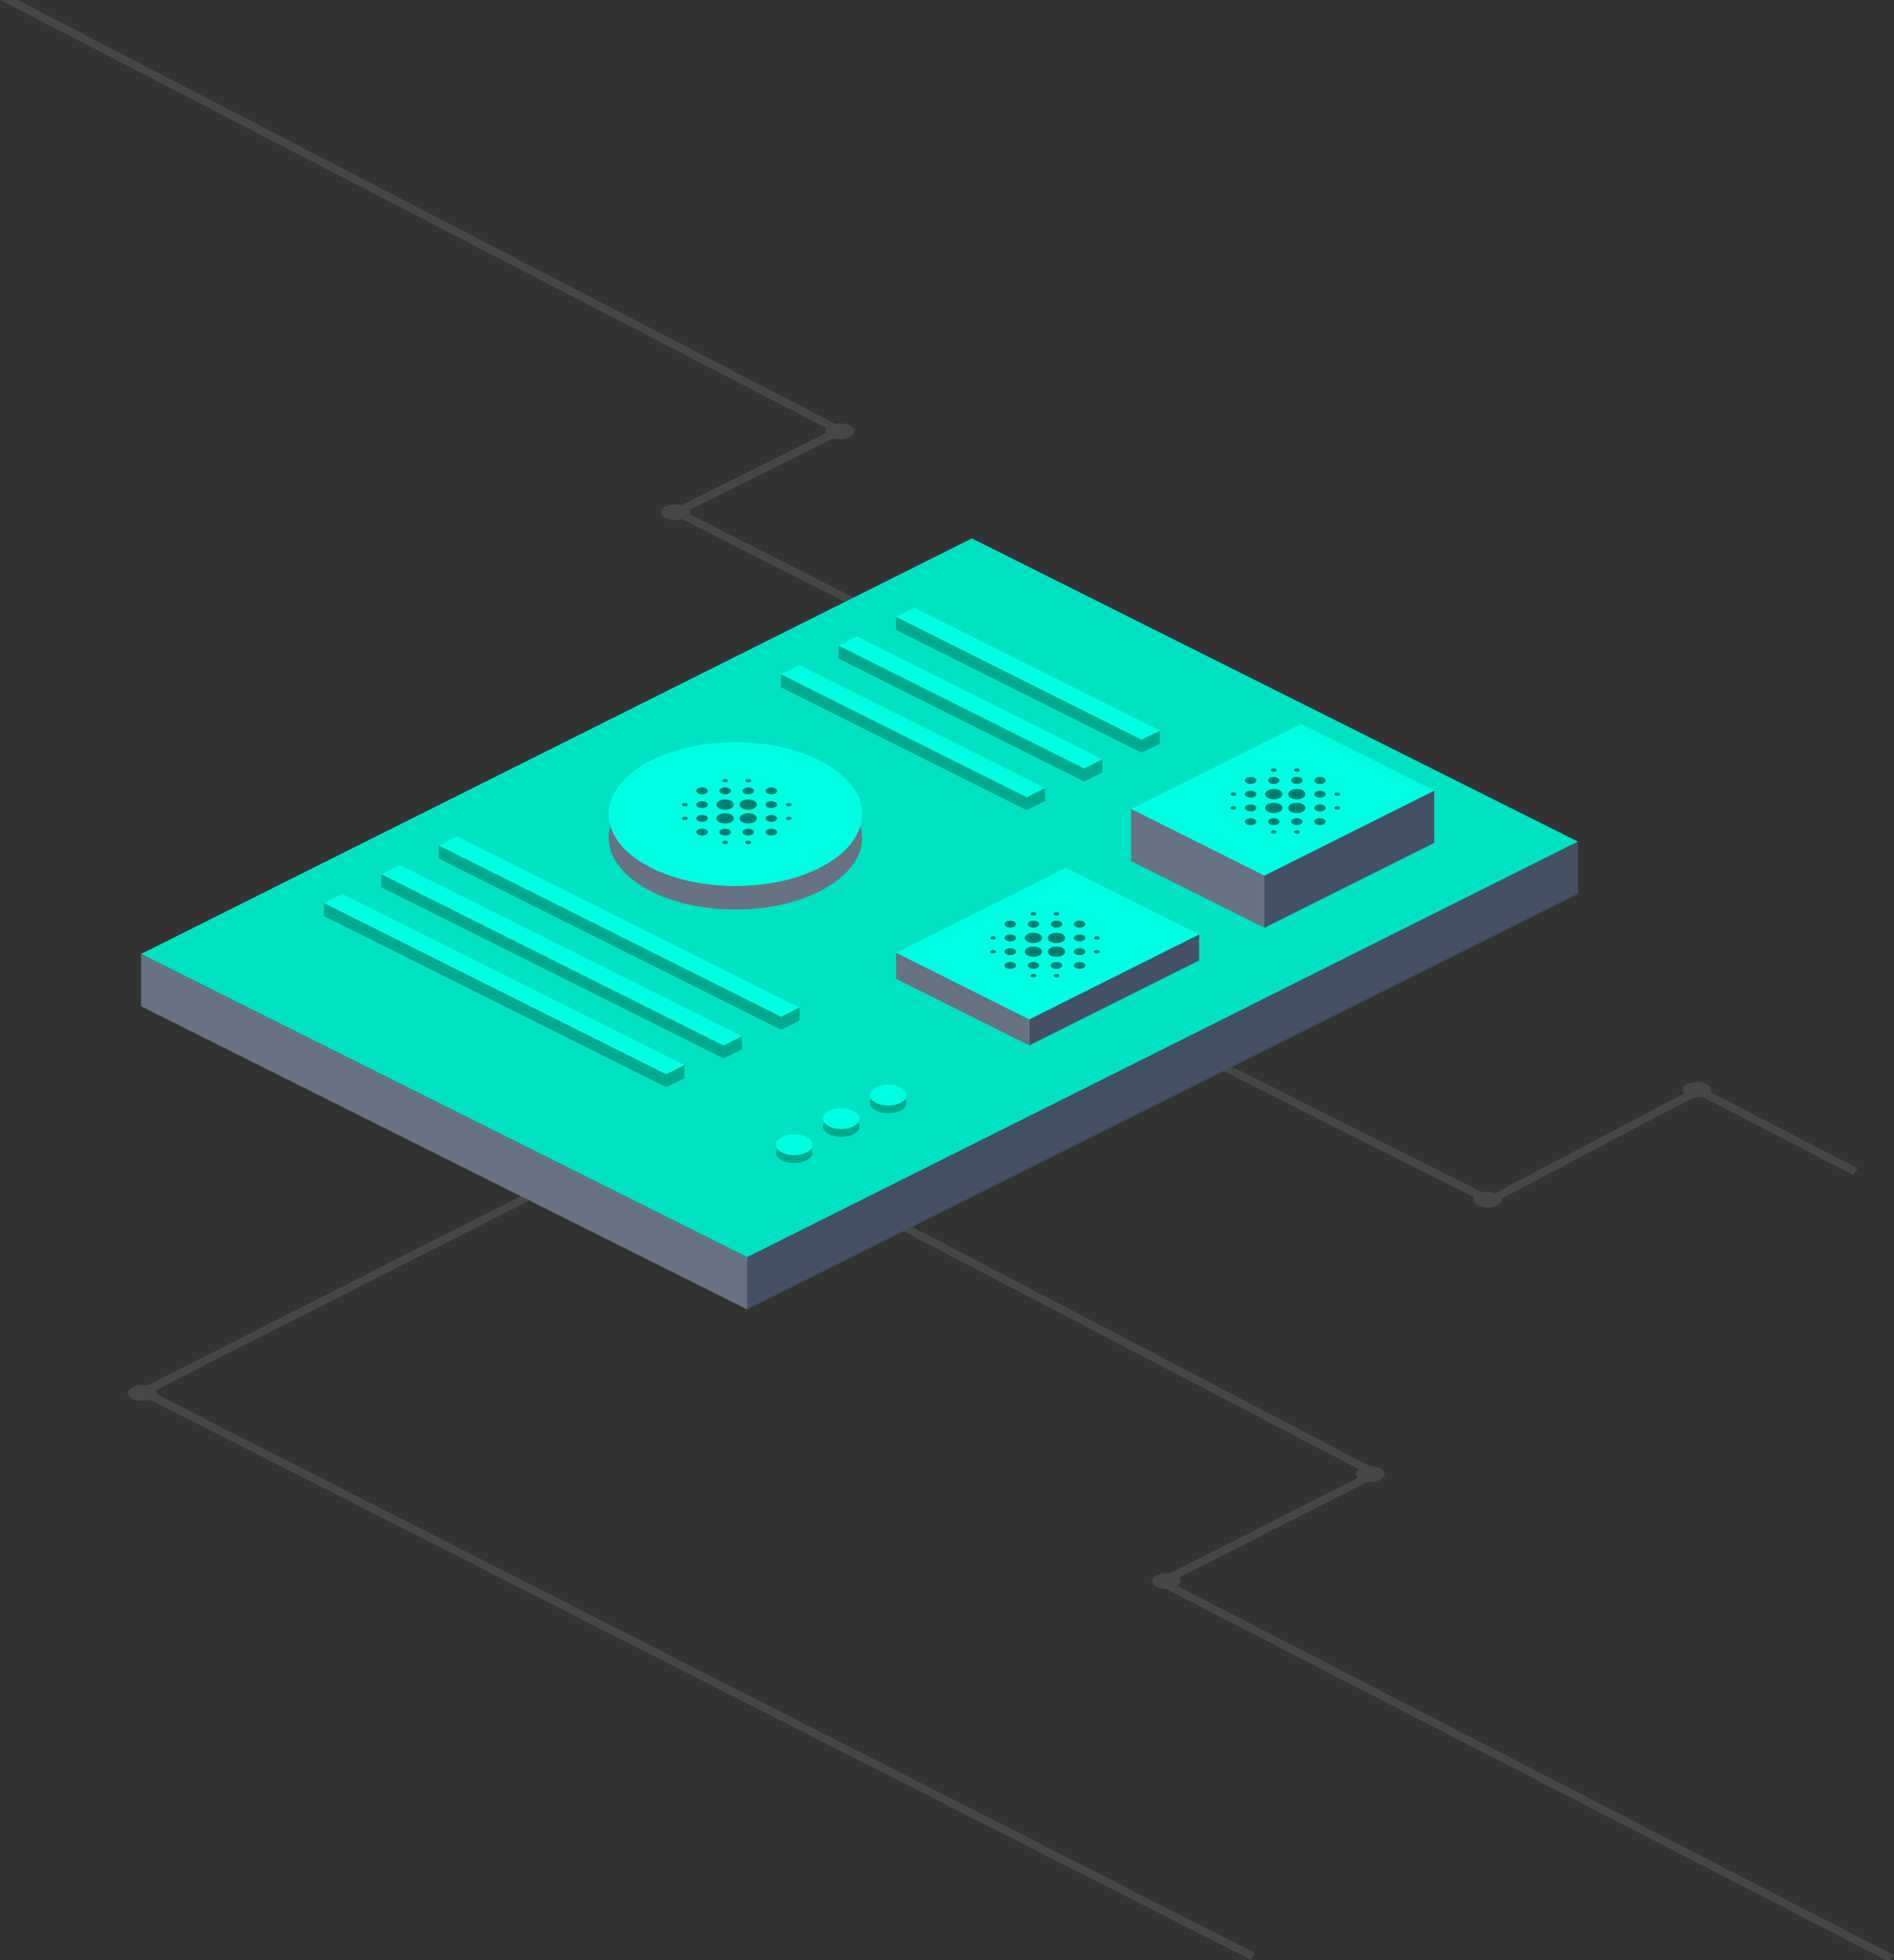 <?xml version="1.0" encoding="UTF-8"?>
<svg width="725px" height="750px" viewBox="0 0 725 750" version="1.1" xmlns="http://www.w3.org/2000/svg" xmlns:xlink="http://www.w3.org/1999/xlink">
    <rect x="0" y="0" width="725" height="750" fill="#333333" stroke="none"/>
    <!-- Generator: Sketch 49.3 (51167) - http://www.bohemiancoding.com/sketch -->
    <title>main illu</title>
    <desc>Created with Sketch.</desc>
    <defs></defs>
    <g id="Page-1" stroke="none" stroke-width="1" fill="none" fill-rule="evenodd">
        <g id="Market-v3" transform="translate(-647, 0)">
            <g id="hero" transform="translate(0, -3)">
                <g id="main-illu" transform="translate(602, -22)">
                    <g id="lines" opacity="0.1" transform="translate(384.5, 387.5) scale(-1, 1) translate(-384.5, -387.5) ">
                        <polyline id="Path-4" stroke="#FFFFFF" stroke-width="3" points="288.938 416.503 153.752 484.317 73.825 442.178 13.742 473.326"></polyline>
                        <polyline id="Path-5" stroke="#FFFFFF" stroke-width="3" points="396.544 255.703 465.013 220.877 402.523 189.783 768.634 0.068"></polyline>
                        <polyline id="Path-7" stroke="#FFFFFF" stroke-width="3" points="408.964 478.281 197.571 588.767 279.436 630.365 0.11 774.271"></polyline>
                        <ellipse id="Oval-2" fill="#FFFFFF" cx="154.5" cy="484" rx="5.5" ry="3"></ellipse>
                        <ellipse id="Oval-2" fill="#FFFFFF" cx="199.5" cy="589" rx="5.5" ry="3"></ellipse>
                        <ellipse id="Oval-2" fill="#FFFFFF" cx="277.5" cy="630" rx="5.5" ry="3"></ellipse>
                        <g id="Group-4" transform="translate(244, 482)">
                            <polyline id="Path-6" stroke="#FFFFFF" stroke-width="3" points="276.22 0.081 425.117 75.579 0.38 291.562"></polyline>
                            <ellipse id="Oval-2" fill="#FFFFFF" cx="425.5" cy="76" rx="5.5" ry="3"></ellipse>
                        </g>
                        <ellipse id="Oval-2" fill="#FFFFFF" cx="465.5" cy="221" rx="5.5" ry="3"></ellipse>
                        <ellipse id="Oval-2" fill="#FFFFFF" cx="402.5" cy="190" rx="5.5" ry="3"></ellipse>
                        <ellipse id="Oval-2" fill="#FFFFFF" cx="74.5" cy="442" rx="5.5" ry="3"></ellipse>
                    </g>
                    <g id="illu" transform="translate(99, 231)">
                        <polygon id="Rectangle-8_Right_Isometric" fill="#445064" points="232 295 550 136 550 116 232 275"></polygon>
                        <polygon id="Rectangle-8_Left_Isometric" fill="#677383" points="232 295 0 179 0 159 232 275"></polygon>
                        <polygon id="Rectangle-8_Top_Isometric" fill="#00E2C1" points="550 116 318 0 0 159 232 275"></polygon>
                        <g id="Group-15" transform="translate(279, 209)">
                            <ellipse id="Oval" fill="#00AA8D" cx="7" cy="7" rx="7" ry="4"></ellipse>
                            <ellipse id="Oval" fill="#00FFE2" cx="7" cy="4" rx="7" ry="4"></ellipse>
                        </g>
                        <g id="Group-16" transform="translate(261, 218)">
                            <ellipse id="Oval" fill="#00AA8D" cx="7" cy="7" rx="7" ry="4"></ellipse>
                            <ellipse id="Oval" fill="#00FFE2" cx="7" cy="4" rx="7" ry="4"></ellipse>
                        </g>
                        <g id="Group-17" transform="translate(243, 228)">
                            <ellipse id="Oval" fill="#00AA8D" cx="7" cy="7" rx="7" ry="4"></ellipse>
                            <ellipse id="Oval" fill="#00FFE2" cx="7" cy="4" rx="7" ry="4"></ellipse>
                        </g>
                        <g id="Group-14" transform="translate(179, 78)">
                            <ellipse id="Oval" fill="#677383" cx="48.5" cy="36.5" rx="48.5" ry="27.5"></ellipse>
                            <ellipse id="Oval" fill="#00FFE2" cx="48.5" cy="27.5" rx="48.5" ry="27.5"></ellipse>
                        </g>
                        <g id="top" transform="translate(70, 26)">
                            <g id="Rectangle-5_Isometric" transform="translate(219, 100)">
                                <polygon id="Rectangle-5_Right_Isometric" fill="#445064" points="51 68 116 35.5 116 25.5 51 58"></polygon>
                                <polygon id="Rectangle-5_Left_Isometric" fill="#677383" points="51 68 0 42.5 0 32.5 51 58"></polygon>
                                <polygon id="Rectangle-5_Top_Isometric" fill="#00FFE2" points="116 25.5 65 0 0 32.5 51 58"></polygon>
                            </g>
                            <g id="Rectangle-5_Isometric" transform="translate(309, 45)">
                                <polygon id="Rectangle-5_Right_Isometric" fill="#445064" points="51 78 116 45.5 116 25.5 51 58"></polygon>
                                <polygon id="Rectangle-5_Left_Isometric" fill="#677383" points="51 78 0 52.5 0 32.5 51 58"></polygon>
                                <polygon id="Rectangle-5_Top_Isometric" fill="#00FFE2" points="116 25.5 65 0 0 32.5 51 58"></polygon>
                            </g>
                            <g id="Rectangle-5_Isometric" transform="translate(219, 0)">
                                <polygon id="Rectangle-5_Left_Isometric" fill="#00AA8D" points="94 56 0 9 0 4 94 51"></polygon>
                                <polygon id="Rectangle-5_Right_Isometric" fill="#00AA8D" points="94 56 101 52.5 101 47.5 94 51"></polygon>
                                <polygon id="Rectangle-5_Top_Isometric" fill="#00FFE2" points="0 4 7 0.5 101 47.5 94 51"></polygon>
                            </g>
                            <g id="Rectangle-5_Isometric" transform="translate(197, 11)">
                                <polygon id="Rectangle-5_Left_Isometric" fill="#00AA8D" points="94 56 0 9 0 4 94 51"></polygon>
                                <polygon id="Rectangle-5_Right_Isometric" fill="#00AA8D" points="94 56 101 52.5 101 47.5 94 51"></polygon>
                                <polygon id="Rectangle-5_Top_Isometric" fill="#00FFE2" points="0 4 7 0.5 101 47.5 94 51"></polygon>
                            </g>
                            <g id="Rectangle-5_Isometric" transform="translate(175, 22)">
                                <polygon id="Rectangle-5_Left_Isometric" fill="#00AA8D" points="94 56 0 9 0 4 94 51"></polygon>
                                <polygon id="Rectangle-5_Right_Isometric" fill="#00AA8D" points="94 56 101 52.5 101 47.5 94 51"></polygon>
                                <polygon id="Rectangle-5_Top_Isometric" fill="#00FFE2" points="0 4 7 0.5 101 47.5 94 51"></polygon>
                            </g>
                            <g id="Rectangle-5_Isometric" transform="translate(44, 88)">
                                <polygon id="Rectangle-5_Left_Isometric" fill="#00AA8D" points="131 74 0 8.5 0 3.5 131 69"></polygon>
                                <polygon id="Rectangle-5_Right_Isometric" fill="#00AA8D" points="131 74 138 70.5 138 65.5 131 69"></polygon>
                                <polygon id="Rectangle-5_Top_Isometric" fill="#00FFE2" points="0 3.5 7 0 138 65.5 131 69"></polygon>
                            </g>
                            <g id="Rectangle-5_Isometric" transform="translate(22, 99)">
                                <polygon id="Rectangle-5_Left_Isometric" fill="#00AA8D" points="131 74 0 8.5 0 3.5 131 69"></polygon>
                                <polygon id="Rectangle-5_Right_Isometric" fill="#00AA8D" points="131 74 138 70.5 138 65.5 131 69"></polygon>
                                <polygon id="Rectangle-5_Top_Isometric" fill="#00FFE2" points="0 3.5 7 0 138 65.5 131 69"></polygon>
                            </g>
                            <g id="Rectangle-5_Isometric" transform="translate(0, 110)">
                                <polygon id="Rectangle-5_Left_Isometric" fill="#00AA8D" points="131 74 0 8.5 0 3.5 131 69"></polygon>
                                <polygon id="Rectangle-5_Right_Isometric" fill="#00AA8D" points="131 74 138 70.5 138 65.5 131 69"></polygon>
                                <polygon id="Rectangle-5_Top_Isometric" fill="#00FFE2" points="0 3.5 7 0 138 65.5 131 69"></polygon>
                            </g>
                            <g id="contracts" transform="translate(132, 62)" fill="#000000" opacity="0.5">
                                <g id="ic_blur_on_24px" transform="translate(5, 4)">
                                    <path d="M7.737,13.816 C6.521,13.816 5.526,14.408 5.526,15.132 C5.526,15.855 6.521,16.447 7.737,16.447 C8.953,16.447 9.947,15.855 9.947,15.132 C9.947,14.408 8.953,13.816 7.737,13.816 Z M7.737,19.079 C6.521,19.079 5.526,19.671 5.526,20.395 C5.526,21.118 6.521,21.711 7.737,21.711 C8.953,21.711 9.947,21.118 9.947,20.395 C9.947,19.671 8.953,19.079 7.737,19.079 Z M7.737,8.553 C6.521,8.553 5.526,9.145 5.526,9.868 C5.526,10.592 6.521,11.184 7.737,11.184 C8.953,11.184 9.947,10.592 9.947,9.868 C9.947,9.145 8.953,8.553 7.737,8.553 Z M1.105,9.211 C0.486,9.211 0,9.5 0,9.868 C0,10.237 0.486,10.526 1.105,10.526 C1.724,10.526 2.211,10.237 2.211,9.868 C2.211,9.5 1.724,9.211 1.105,9.211 Z M7.737,3.289 C6.521,3.289 5.526,3.882 5.526,4.605 C5.526,5.329 6.521,5.921 7.737,5.921 C8.953,5.921 9.947,5.329 9.947,4.605 C9.947,3.882 8.953,3.289 7.737,3.289 Z M40.895,10.526 C41.514,10.526 42,10.237 42,9.868 C42,9.5 41.514,9.211 40.895,9.211 C40.276,9.211 39.789,9.5 39.789,9.868 C39.789,10.237 40.276,10.526 40.895,10.526 Z M25.421,5.921 C26.637,5.921 27.632,5.329 27.632,4.605 C27.632,3.882 26.637,3.289 25.421,3.289 C24.205,3.289 23.211,3.882 23.211,4.605 C23.211,5.329 24.205,5.921 25.421,5.921 Z M25.421,1.316 C26.04,1.316 26.526,1.026 26.526,0.658 C26.526,0.289 26.04,0 25.421,0 C24.802,0 24.316,0.289 24.316,0.658 C24.316,1.026 24.802,1.316 25.421,1.316 Z M1.105,14.474 C0.486,14.474 0,14.763 0,15.132 C0,15.5 0.486,15.789 1.105,15.789 C1.724,15.789 2.211,15.5 2.211,15.132 C2.211,14.763 1.724,14.474 1.105,14.474 Z M16.579,23.684 C15.96,23.684 15.474,23.974 15.474,24.342 C15.474,24.711 15.96,25 16.579,25 C17.198,25 17.684,24.711 17.684,24.342 C17.684,23.974 17.198,23.684 16.579,23.684 Z M16.579,1.316 C17.198,1.316 17.684,1.026 17.684,0.658 C17.684,0.289 17.198,0 16.579,0 C15.96,0 15.474,0.289 15.474,0.658 C15.474,1.026 15.96,1.316 16.579,1.316 Z M16.579,5.921 C17.795,5.921 18.789,5.329 18.789,4.605 C18.789,3.882 17.795,3.289 16.579,3.289 C15.363,3.289 14.368,3.882 14.368,4.605 C14.368,5.329 15.363,5.921 16.579,5.921 Z M16.579,13.158 C14.744,13.158 13.263,14.039 13.263,15.132 C13.263,16.224 14.744,17.105 16.579,17.105 C18.414,17.105 19.895,16.224 19.895,15.132 C19.895,14.039 18.414,13.158 16.579,13.158 Z M34.263,13.816 C33.047,13.816 32.053,14.408 32.053,15.132 C32.053,15.855 33.047,16.447 34.263,16.447 C35.479,16.447 36.474,15.855 36.474,15.132 C36.474,14.408 35.479,13.816 34.263,13.816 Z M34.263,19.079 C33.047,19.079 32.053,19.671 32.053,20.395 C32.053,21.118 33.047,21.711 34.263,21.711 C35.479,21.711 36.474,21.118 36.474,20.395 C36.474,19.671 35.479,19.079 34.263,19.079 Z M34.263,8.553 C33.047,8.553 32.053,9.145 32.053,9.868 C32.053,10.592 33.047,11.184 34.263,11.184 C35.479,11.184 36.474,10.592 36.474,9.868 C36.474,9.145 35.479,8.553 34.263,8.553 Z M34.263,3.289 C33.047,3.289 32.053,3.882 32.053,4.605 C32.053,5.329 33.047,5.921 34.263,5.921 C35.479,5.921 36.474,5.329 36.474,4.605 C36.474,3.882 35.479,3.289 34.263,3.289 Z M40.895,14.474 C40.276,14.474 39.789,14.763 39.789,15.132 C39.789,15.5 40.276,15.789 40.895,15.789 C41.514,15.789 42,15.5 42,15.132 C42,14.763 41.514,14.474 40.895,14.474 Z M25.421,19.079 C24.205,19.079 23.211,19.671 23.211,20.395 C23.211,21.118 24.205,21.711 25.421,21.711 C26.637,21.711 27.632,21.118 27.632,20.395 C27.632,19.671 26.637,19.079 25.421,19.079 Z M25.421,23.684 C24.802,23.684 24.316,23.974 24.316,24.342 C24.316,24.711 24.802,25 25.421,25 C26.04,25 26.526,24.711 26.526,24.342 C26.526,23.974 26.04,23.684 25.421,23.684 Z M16.579,7.895 C14.744,7.895 13.263,8.776 13.263,9.868 C13.263,10.961 14.744,11.842 16.579,11.842 C18.414,11.842 19.895,10.961 19.895,9.868 C19.895,8.776 18.414,7.895 16.579,7.895 Z M16.579,19.079 C15.363,19.079 14.368,19.671 14.368,20.395 C14.368,21.118 15.363,21.711 16.579,21.711 C17.795,21.711 18.789,21.118 18.789,20.395 C18.789,19.671 17.795,19.079 16.579,19.079 Z M25.421,13.158 C23.586,13.158 22.105,14.039 22.105,15.132 C22.105,16.224 23.586,17.105 25.421,17.105 C27.256,17.105 28.737,16.224 28.737,15.132 C28.737,14.039 27.256,13.158 25.421,13.158 Z M25.421,7.895 C23.586,7.895 22.105,8.776 22.105,9.868 C22.105,10.961 23.586,11.842 25.421,11.842 C27.256,11.842 28.737,10.961 28.737,9.868 C28.737,8.776 27.256,7.895 25.421,7.895 Z" id="Shape" fill-rule="nonzero"></path>
                                </g>
                            </g>
                            <g id="contracts" transform="translate(250, 113)" fill="#000000" opacity="0.5">
                                <g id="ic_blur_on_24px" transform="translate(5, 4)">
                                    <path d="M7.737,13.816 C6.521,13.816 5.526,14.408 5.526,15.132 C5.526,15.855 6.521,16.447 7.737,16.447 C8.953,16.447 9.947,15.855 9.947,15.132 C9.947,14.408 8.953,13.816 7.737,13.816 Z M7.737,19.079 C6.521,19.079 5.526,19.671 5.526,20.395 C5.526,21.118 6.521,21.711 7.737,21.711 C8.953,21.711 9.947,21.118 9.947,20.395 C9.947,19.671 8.953,19.079 7.737,19.079 Z M7.737,8.553 C6.521,8.553 5.526,9.145 5.526,9.868 C5.526,10.592 6.521,11.184 7.737,11.184 C8.953,11.184 9.947,10.592 9.947,9.868 C9.947,9.145 8.953,8.553 7.737,8.553 Z M1.105,9.211 C0.486,9.211 0,9.5 0,9.868 C0,10.237 0.486,10.526 1.105,10.526 C1.724,10.526 2.211,10.237 2.211,9.868 C2.211,9.5 1.724,9.211 1.105,9.211 Z M7.737,3.289 C6.521,3.289 5.526,3.882 5.526,4.605 C5.526,5.329 6.521,5.921 7.737,5.921 C8.953,5.921 9.947,5.329 9.947,4.605 C9.947,3.882 8.953,3.289 7.737,3.289 Z M40.895,10.526 C41.514,10.526 42,10.237 42,9.868 C42,9.5 41.514,9.211 40.895,9.211 C40.276,9.211 39.789,9.5 39.789,9.868 C39.789,10.237 40.276,10.526 40.895,10.526 Z M25.421,5.921 C26.637,5.921 27.632,5.329 27.632,4.605 C27.632,3.882 26.637,3.289 25.421,3.289 C24.205,3.289 23.211,3.882 23.211,4.605 C23.211,5.329 24.205,5.921 25.421,5.921 Z M25.421,1.316 C26.04,1.316 26.526,1.026 26.526,0.658 C26.526,0.289 26.04,0 25.421,0 C24.802,0 24.316,0.289 24.316,0.658 C24.316,1.026 24.802,1.316 25.421,1.316 Z M1.105,14.474 C0.486,14.474 0,14.763 0,15.132 C0,15.5 0.486,15.789 1.105,15.789 C1.724,15.789 2.211,15.5 2.211,15.132 C2.211,14.763 1.724,14.474 1.105,14.474 Z M16.579,23.684 C15.96,23.684 15.474,23.974 15.474,24.342 C15.474,24.711 15.96,25 16.579,25 C17.198,25 17.684,24.711 17.684,24.342 C17.684,23.974 17.198,23.684 16.579,23.684 Z M16.579,1.316 C17.198,1.316 17.684,1.026 17.684,0.658 C17.684,0.289 17.198,0 16.579,0 C15.96,0 15.474,0.289 15.474,0.658 C15.474,1.026 15.96,1.316 16.579,1.316 Z M16.579,5.921 C17.795,5.921 18.789,5.329 18.789,4.605 C18.789,3.882 17.795,3.289 16.579,3.289 C15.363,3.289 14.368,3.882 14.368,4.605 C14.368,5.329 15.363,5.921 16.579,5.921 Z M16.579,13.158 C14.744,13.158 13.263,14.039 13.263,15.132 C13.263,16.224 14.744,17.105 16.579,17.105 C18.414,17.105 19.895,16.224 19.895,15.132 C19.895,14.039 18.414,13.158 16.579,13.158 Z M34.263,13.816 C33.047,13.816 32.053,14.408 32.053,15.132 C32.053,15.855 33.047,16.447 34.263,16.447 C35.479,16.447 36.474,15.855 36.474,15.132 C36.474,14.408 35.479,13.816 34.263,13.816 Z M34.263,19.079 C33.047,19.079 32.053,19.671 32.053,20.395 C32.053,21.118 33.047,21.711 34.263,21.711 C35.479,21.711 36.474,21.118 36.474,20.395 C36.474,19.671 35.479,19.079 34.263,19.079 Z M34.263,8.553 C33.047,8.553 32.053,9.145 32.053,9.868 C32.053,10.592 33.047,11.184 34.263,11.184 C35.479,11.184 36.474,10.592 36.474,9.868 C36.474,9.145 35.479,8.553 34.263,8.553 Z M34.263,3.289 C33.047,3.289 32.053,3.882 32.053,4.605 C32.053,5.329 33.047,5.921 34.263,5.921 C35.479,5.921 36.474,5.329 36.474,4.605 C36.474,3.882 35.479,3.289 34.263,3.289 Z M40.895,14.474 C40.276,14.474 39.789,14.763 39.789,15.132 C39.789,15.5 40.276,15.789 40.895,15.789 C41.514,15.789 42,15.5 42,15.132 C42,14.763 41.514,14.474 40.895,14.474 Z M25.421,19.079 C24.205,19.079 23.211,19.671 23.211,20.395 C23.211,21.118 24.205,21.711 25.421,21.711 C26.637,21.711 27.632,21.118 27.632,20.395 C27.632,19.671 26.637,19.079 25.421,19.079 Z M25.421,23.684 C24.802,23.684 24.316,23.974 24.316,24.342 C24.316,24.711 24.802,25 25.421,25 C26.04,25 26.526,24.711 26.526,24.342 C26.526,23.974 26.04,23.684 25.421,23.684 Z M16.579,7.895 C14.744,7.895 13.263,8.776 13.263,9.868 C13.263,10.961 14.744,11.842 16.579,11.842 C18.414,11.842 19.895,10.961 19.895,9.868 C19.895,8.776 18.414,7.895 16.579,7.895 Z M16.579,19.079 C15.363,19.079 14.368,19.671 14.368,20.395 C14.368,21.118 15.363,21.711 16.579,21.711 C17.795,21.711 18.789,21.118 18.789,20.395 C18.789,19.671 17.795,19.079 16.579,19.079 Z M25.421,13.158 C23.586,13.158 22.105,14.039 22.105,15.132 C22.105,16.224 23.586,17.105 25.421,17.105 C27.256,17.105 28.737,16.224 28.737,15.132 C28.737,14.039 27.256,13.158 25.421,13.158 Z M25.421,7.895 C23.586,7.895 22.105,8.776 22.105,9.868 C22.105,10.961 23.586,11.842 25.421,11.842 C27.256,11.842 28.737,10.961 28.737,9.868 C28.737,8.776 27.256,7.895 25.421,7.895 Z" id="Shape" fill-rule="nonzero"></path>
                                </g>
                            </g>
                            <g id="contracts" transform="translate(342, 58)" fill="#000000" opacity="0.5">
                                <g id="ic_blur_on_24px" transform="translate(5, 4)">
                                    <path d="M7.737,13.816 C6.521,13.816 5.526,14.408 5.526,15.132 C5.526,15.855 6.521,16.447 7.737,16.447 C8.953,16.447 9.947,15.855 9.947,15.132 C9.947,14.408 8.953,13.816 7.737,13.816 Z M7.737,19.079 C6.521,19.079 5.526,19.671 5.526,20.395 C5.526,21.118 6.521,21.711 7.737,21.711 C8.953,21.711 9.947,21.118 9.947,20.395 C9.947,19.671 8.953,19.079 7.737,19.079 Z M7.737,8.553 C6.521,8.553 5.526,9.145 5.526,9.868 C5.526,10.592 6.521,11.184 7.737,11.184 C8.953,11.184 9.947,10.592 9.947,9.868 C9.947,9.145 8.953,8.553 7.737,8.553 Z M1.105,9.211 C0.486,9.211 0,9.5 0,9.868 C0,10.237 0.486,10.526 1.105,10.526 C1.724,10.526 2.211,10.237 2.211,9.868 C2.211,9.5 1.724,9.211 1.105,9.211 Z M7.737,3.289 C6.521,3.289 5.526,3.882 5.526,4.605 C5.526,5.329 6.521,5.921 7.737,5.921 C8.953,5.921 9.947,5.329 9.947,4.605 C9.947,3.882 8.953,3.289 7.737,3.289 Z M40.895,10.526 C41.514,10.526 42,10.237 42,9.868 C42,9.5 41.514,9.211 40.895,9.211 C40.276,9.211 39.789,9.5 39.789,9.868 C39.789,10.237 40.276,10.526 40.895,10.526 Z M25.421,5.921 C26.637,5.921 27.632,5.329 27.632,4.605 C27.632,3.882 26.637,3.289 25.421,3.289 C24.205,3.289 23.211,3.882 23.211,4.605 C23.211,5.329 24.205,5.921 25.421,5.921 Z M25.421,1.316 C26.04,1.316 26.526,1.026 26.526,0.658 C26.526,0.289 26.04,0 25.421,0 C24.802,0 24.316,0.289 24.316,0.658 C24.316,1.026 24.802,1.316 25.421,1.316 Z M1.105,14.474 C0.486,14.474 0,14.763 0,15.132 C0,15.5 0.486,15.789 1.105,15.789 C1.724,15.789 2.211,15.5 2.211,15.132 C2.211,14.763 1.724,14.474 1.105,14.474 Z M16.579,23.684 C15.96,23.684 15.474,23.974 15.474,24.342 C15.474,24.711 15.96,25 16.579,25 C17.198,25 17.684,24.711 17.684,24.342 C17.684,23.974 17.198,23.684 16.579,23.684 Z M16.579,1.316 C17.198,1.316 17.684,1.026 17.684,0.658 C17.684,0.289 17.198,0 16.579,0 C15.96,0 15.474,0.289 15.474,0.658 C15.474,1.026 15.96,1.316 16.579,1.316 Z M16.579,5.921 C17.795,5.921 18.789,5.329 18.789,4.605 C18.789,3.882 17.795,3.289 16.579,3.289 C15.363,3.289 14.368,3.882 14.368,4.605 C14.368,5.329 15.363,5.921 16.579,5.921 Z M16.579,13.158 C14.744,13.158 13.263,14.039 13.263,15.132 C13.263,16.224 14.744,17.105 16.579,17.105 C18.414,17.105 19.895,16.224 19.895,15.132 C19.895,14.039 18.414,13.158 16.579,13.158 Z M34.263,13.816 C33.047,13.816 32.053,14.408 32.053,15.132 C32.053,15.855 33.047,16.447 34.263,16.447 C35.479,16.447 36.474,15.855 36.474,15.132 C36.474,14.408 35.479,13.816 34.263,13.816 Z M34.263,19.079 C33.047,19.079 32.053,19.671 32.053,20.395 C32.053,21.118 33.047,21.711 34.263,21.711 C35.479,21.711 36.474,21.118 36.474,20.395 C36.474,19.671 35.479,19.079 34.263,19.079 Z M34.263,8.553 C33.047,8.553 32.053,9.145 32.053,9.868 C32.053,10.592 33.047,11.184 34.263,11.184 C35.479,11.184 36.474,10.592 36.474,9.868 C36.474,9.145 35.479,8.553 34.263,8.553 Z M34.263,3.289 C33.047,3.289 32.053,3.882 32.053,4.605 C32.053,5.329 33.047,5.921 34.263,5.921 C35.479,5.921 36.474,5.329 36.474,4.605 C36.474,3.882 35.479,3.289 34.263,3.289 Z M40.895,14.474 C40.276,14.474 39.789,14.763 39.789,15.132 C39.789,15.5 40.276,15.789 40.895,15.789 C41.514,15.789 42,15.5 42,15.132 C42,14.763 41.514,14.474 40.895,14.474 Z M25.421,19.079 C24.205,19.079 23.211,19.671 23.211,20.395 C23.211,21.118 24.205,21.711 25.421,21.711 C26.637,21.711 27.632,21.118 27.632,20.395 C27.632,19.671 26.637,19.079 25.421,19.079 Z M25.421,23.684 C24.802,23.684 24.316,23.974 24.316,24.342 C24.316,24.711 24.802,25 25.421,25 C26.04,25 26.526,24.711 26.526,24.342 C26.526,23.974 26.04,23.684 25.421,23.684 Z M16.579,7.895 C14.744,7.895 13.263,8.776 13.263,9.868 C13.263,10.961 14.744,11.842 16.579,11.842 C18.414,11.842 19.895,10.961 19.895,9.868 C19.895,8.776 18.414,7.895 16.579,7.895 Z M16.579,19.079 C15.363,19.079 14.368,19.671 14.368,20.395 C14.368,21.118 15.363,21.711 16.579,21.711 C17.795,21.711 18.789,21.118 18.789,20.395 C18.789,19.671 17.795,19.079 16.579,19.079 Z M25.421,13.158 C23.586,13.158 22.105,14.039 22.105,15.132 C22.105,16.224 23.586,17.105 25.421,17.105 C27.256,17.105 28.737,16.224 28.737,15.132 C28.737,14.039 27.256,13.158 25.421,13.158 Z M25.421,7.895 C23.586,7.895 22.105,8.776 22.105,9.868 C22.105,10.961 23.586,11.842 25.421,11.842 C27.256,11.842 28.737,10.961 28.737,9.868 C28.737,8.776 27.256,7.895 25.421,7.895 Z" id="Shape" fill-rule="nonzero"></path>
                                </g>
                            </g>
                        </g>
                    </g>
                </g>
            </g>
        </g>
    </g>
</svg>